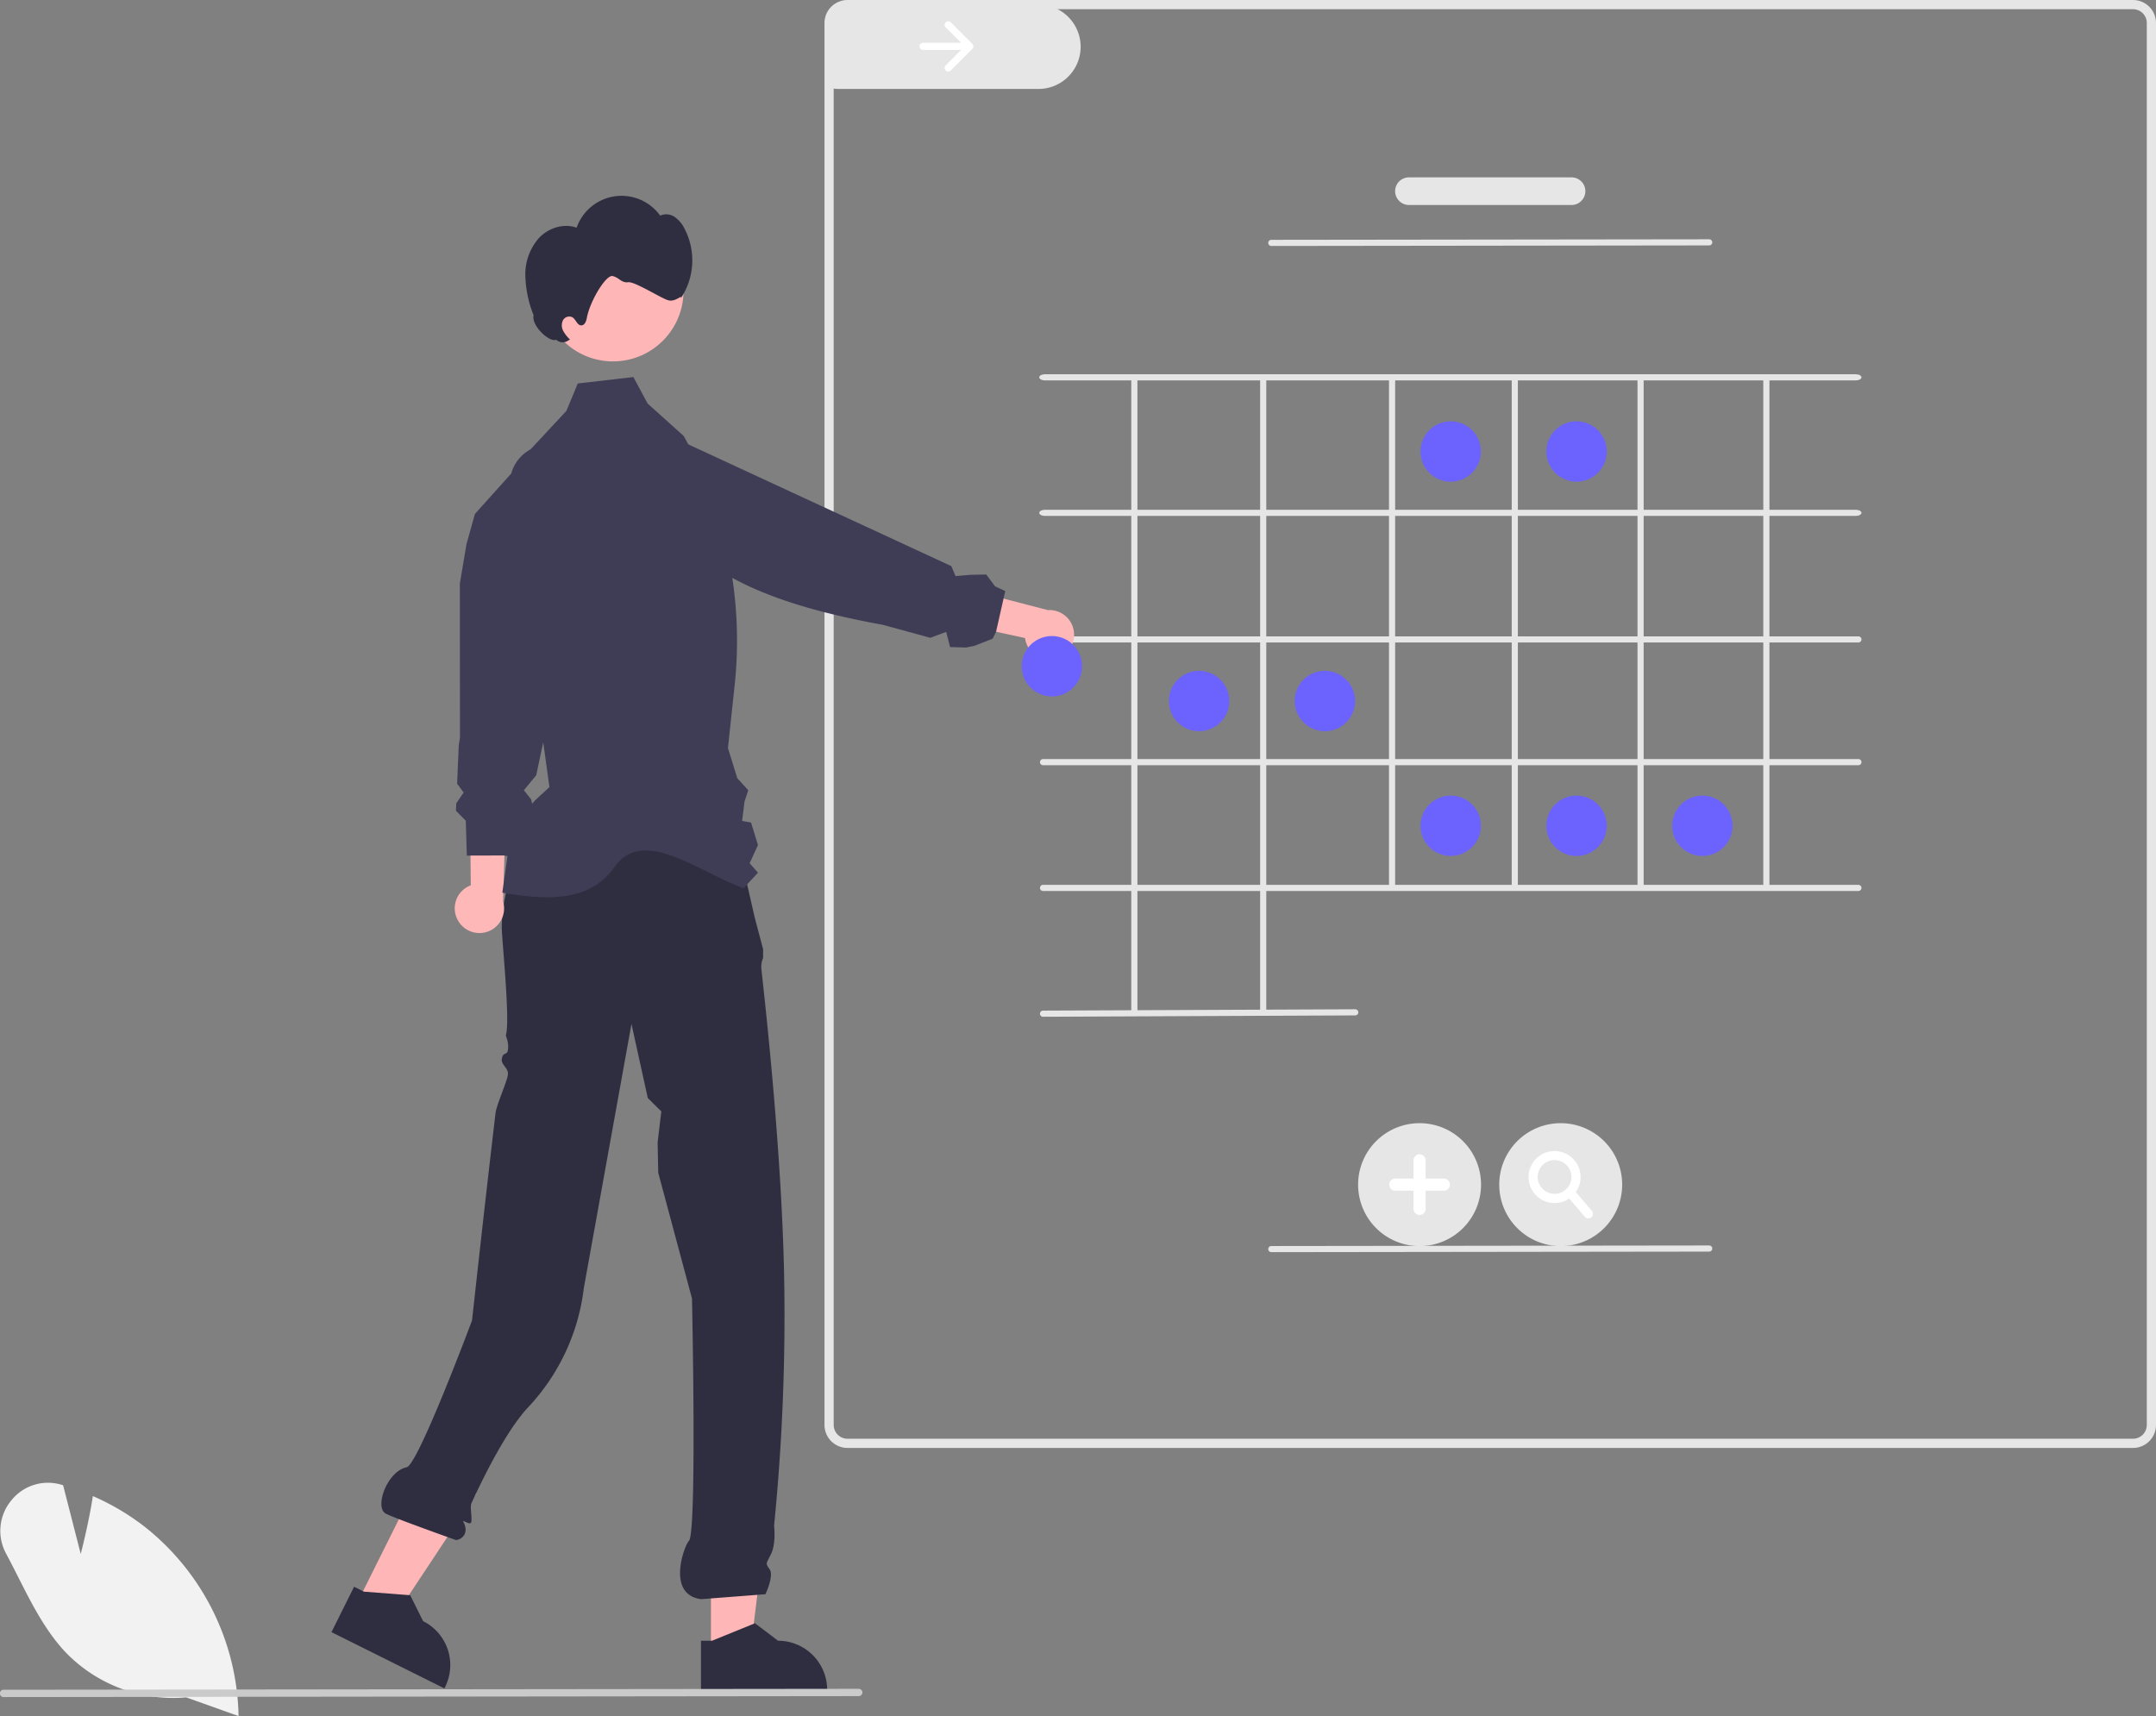 <svg id="bff36fba-3ef8-4288-b7b5-16bd064b41d0" data-name="Layer 1" xmlns="http://www.w3.org/2000/svg" width="702.74" height="559.403" viewBox="0 0 702.74 559.403"><rect x="0" y="0" width="702.74" height="559.403" fill="#808080" stroke="none"/><path d="M600.861,185.787a13.756,13.756,0,0,1-14.004,13.509H521.887c-.235-.006-.471-.012-.706-.03a12.815,12.815,0,0,1-1.811-.248V176.02a4.516,4.516,0,0,1,2.934-4.231h65.048A13.772,13.772,0,0,1,600.861,185.787Z" transform="translate(-248.63 -170.299)" fill="#e6e6e6"/><path d="M943.87,170.299h-419a7.242,7.242,0,0,0-2.64.49,7.481,7.481,0,0,0-4.86,7.01v457a7.503,7.503,0,0,0,7.5,7.5h419a7.503,7.503,0,0,0,7.5-7.5v-457A7.503,7.503,0,0,0,943.87,170.299Zm4.5,464.5a4.507,4.507,0,0,1-4.5,4.5h-419a4.507,4.507,0,0,1-4.5-4.5v-457a4.507,4.507,0,0,1,4.5-4.5h419a4.507,4.507,0,0,1,4.5,4.5Z" transform="translate(-248.63 -170.299)" fill="#e6e6e6"/><circle cx="472.858" cy="147.178" r="9.843" fill="#6c63ff"/><circle cx="513.871" cy="147.178" r="9.843" fill="#6c63ff"/><circle cx="390.833" cy="228.518" r="9.843" fill="#6c63ff"/><circle cx="431.846" cy="228.518" r="9.843" fill="#6c63ff"/><circle cx="472.858" cy="269.187" r="9.843" fill="#6c63ff"/><circle cx="513.871" cy="269.187" r="9.843" fill="#6c63ff"/><circle cx="554.883" cy="269.187" r="9.843" fill="#6c63ff"/><path d="M556.871,177.571a1.17,1.17,0,0,0-0,1.655l0.0 0,5.023,5.023h-12.386a1.17,1.17,0,0,0,0,2.34h12.386l-5.023,5.023a1.17,1.17,0,0,0,1.655,1.655h0l7.02-7.02a1.17,1.17,0,0,0,0-1.655l-7.02-7.02a1.17,1.17,0,0,0-1.655,0Z" transform="translate(-248.63 -170.299)" fill="#fff"/><path d="M853.517,338.477H589.222c-1.023,0-1.852-.448-1.852-1s.829-1,1.852-1H853.517c1.023,0,1.852.448,1.852,1S854.54,338.477,853.517,338.477Z" transform="translate(-248.63 -170.299)" fill="#e6e6e6"/><path d="M853.517,294.299H589.222c-1.023,0-1.852-.448-1.852-1s.829-1,1.852-1H853.517c1.023,0,1.852.448,1.852,1S854.54,294.299,853.517,294.299Z" transform="translate(-248.63 -170.299)" fill="#e6e6e6"/><path d="M854.369,379.739H588.607a1,1,0,0,1,0-2H854.369a1,1,0,0,1,0,2Z" transform="translate(-248.63 -170.299)" fill="#e6e6e6"/><path d="M854.369,419.739H588.607a1,1,0,0,1,0-2H854.369a1,1,0,0,1,0,2Z" transform="translate(-248.63 -170.299)" fill="#e6e6e6"/><path d="M854.369,460.739H588.607a1,1,0,0,1,0-2H854.369a1,1,0,0,1,0,2Z" transform="translate(-248.63 -170.299)" fill="#e6e6e6"/><path d="M823.37,458.679V293.918c0-.342.448-.62,1-.62s1,.278,1,.62V458.679c0,.342-.448.62-1,.62S823.37,459.021,823.37,458.679Z" transform="translate(-248.63 -170.299)" fill="#e6e6e6"/><path d="M782.37,458.679V293.918c0-.342.448-.62,1-.62s1,.278,1,.62V458.679c0,.342-.448.62-1,.62S782.37,459.021,782.37,458.679Z" transform="translate(-248.63 -170.299)" fill="#e6e6e6"/><path d="M741.37,458.679V293.918c0-.342.448-.62,1-.62s1,.278,1,.62V458.679c0,.342-.448.62-1,.62S741.37,459.021,741.37,458.679Z" transform="translate(-248.63 -170.299)" fill="#e6e6e6"/><path d="M701.37,458.679V293.918c0-.342.448-.62,1-.62s1,.278,1,.62V458.679c0,.342-.448.62-1,.62S701.37,459.021,701.37,458.679Z" transform="translate(-248.63 -170.299)" fill="#e6e6e6"/><path d="M659.37,500.522V294.075a1.032,1.032,0,0,1,2,0v206.446a1.032,1.032,0,0,1-2,0Z" transform="translate(-248.63 -170.299)" fill="#e6e6e6"/><path d="M617.37,500.522V294.075a1.032,1.032,0,0,1,2,0v206.446a1.032,1.032,0,0,1-2,0Z" transform="translate(-248.63 -170.299)" fill="#e6e6e6"/><path d="M588.607,501.74a1,1,0,0,1-.004-2l101.763-.441a1.026,1.026,0,0,1,1.004.996 1.0 1,0,0,1-.996,1.004l-101.763.441Z" transform="translate(-248.63 -170.299)" fill="#e6e6e6"/><path d="M663.007,250.477a1,1,0,0,1-.001-2l142.726-.178h.001a1,1,0,0,1,.001,2l-142.726.178Z" transform="translate(-248.63 -170.299)" fill="#e6e6e6"/><path d="M711.335,576.502a20.035,20.035,0,1,1,20.035-20.035A20.035,20.035,0,0,1,711.335,576.502Z" transform="translate(-248.63 -170.299)" fill="#e6e6e6"/><path d="M719.24,554.49h-5.929v-5.929a1.976,1.976,0,1,0-3.953,0v5.929h-5.929a1.976,1.976,0,0,0,0,3.953h5.929v5.929a1.976,1.976,0,0,0,3.953,0v-5.929h5.929a1.976,1.976,0,1,0,0-3.953Z" transform="translate(-248.63 -170.299)" fill="#fff"/><path d="M757.335,576.502a20.035,20.035,0,1,1,20.035-20.035A20.035,20.035,0,0,1,757.335,576.502Z" transform="translate(-248.63 -170.299)" fill="#e6e6e6"/><path d="M767.475,564.992l-5.219-6.11a8.476,8.476,0,1,0-2.144,2.109l5.082,5.949a1.5,1.5,0,1,0,2.281-1.948Zm-17.641-11.026a5.5,5.5,0,1,1,5.5,5.5A5.506,5.506,0,0,1,749.835,553.966Z" transform="translate(-248.63 -170.299)" fill="#fff"/><path d="M663.007,578.477a1,1,0,0,1-.001-2l142.726-.179h.001a1,1,0,0,1,.001,2l-142.726.179Z" transform="translate(-248.63 -170.299)" fill="#e6e6e6"/><polygon points="231.731 539.012 244.488 539.011 250.557 489.808 231.729 489.809 231.731 539.012" fill="#ffb6b6"/><path d="M477.112,705.144v16.53h41.13V721.154a16.013,16.013,0,0,0-16.01-16.01l-7.52-5.7-.39.16-13.62,5.54Z" transform="translate(-248.63 -170.299)" fill="#2f2e41"/><polygon points="116.468 522.427 127.885 528.117 155.266 486.788 138.415 478.39 116.468 522.427" fill="#ffb6b6"/><path d="M356.672,702.344l36.81,18.34.23-.46a16.002,16.002,0,0,0-7.18-21.47l-4.19-8.45-.44-.03-14.64-1.13-.3-.15L364.042,687.544Z" transform="translate(-248.63 -170.299)" fill="#2f2e41"/><path d="M489.013,444.844l-70.341,2.462-.49-.712s-6,14-6,26c0,3.99,2.775,30.085,1.364,35.022-.175.614,1.032,2.119.636,4.978-.257,1.855-1.674.428-2,3-.234,1.846,2.261,2.865,2,5-.285,2.333-3.717,9.889-4.026,12.484-3.289,27.626-7.667,67.648-7.667,67.648s-17.587,47.103-21.307,47.869c-6.245,1.284-10.46,12.639-7,15,1.648,1.124,22.945,8.689,22.945,8.689,1.17.212,4.831-1.624,2.499-5.967-.429-.799,2.131,1.235,2.557.278.453-1.018-.436-5.067.082-6.197,4.654-10.143,11.8-24.2,18.572-31.418a68.601,68.601,0,0,0,18.085-38.765l15.533-86.125,5.323,24.152,4.405,4.353-1.208,10.149.208,9.851,11,41s1.65,76.568-1,79c-1.435,1.317-7.525,17.538,4,19l20.938-1.615s2.821-5.945,1.411-8.061-1.326-1.538.395-5.001,1.016-9.33,1.016-9.33a691.206,691.206,0,0,0,3.241-82.993c-1.05-45.503-7.41-97.777-7.41-98.842a7.035,7.035,0,0,1,.586-3.173v-2.872l-2.702-10.177Z" transform="translate(-248.63 -170.299)" fill="#2f2e41"/><path d="M397.946,470.43a7.988,7.988,0,0,1,4.133-11.53l-.505-50.541,12.466,7.886-1.433,47.902a8.031,8.031,0,0,1-14.661,6.283Z" transform="translate(-248.63 -170.299)" fill="#ffb8b8"/><path d="M400.792,449.242l1.061-.051.126.003,3.926-.014,6.466-.014.468-.007.211.04,2.207.384.091-.592,4.303-8.219,3.308-4.551-1.204-5.362-2.374-2.957,4.032-4.886.509-2.413,3.375-15.87,11.186-52.639.001-.032.235-1.117,3.638-17.101-1.121-4.3-1.249-4.721a12.905,12.905,0,0,0-5.216-7.35,12.741,12.741,0,0,0-3.631-1.696,12.476,12.476,0,0,0-5.082-.418l-.019.006a12.872,12.872,0,0,0-2.833.685l-.364.142a12.948,12.948,0,0,0-1.477.711,12.749,12.749,0,0,0-6.09,7.739l-11.853,13.203-2.085,7.471-.67,2.399-2.149,12.79.032,50.333-.383,2.28-.544,12.636,2.126,2.897-2.402,3.511-.082,1.928-.016.496,3.207,3.257.205,7.025Z" transform="translate(-248.63 -170.299)" fill="#3f3d56"/><path d="M412.37,461.299c17.761,3.072,29.671,1.902,37-9,9.562-12.176,26.951,2.201,41.623,7.547l1.74-1.88,2.96-3.19-2.72-3.08,2.72-5.94-2.27-7.33-2.9-.53.78-6.31,1.22-3.69-3.58-3.93-3.04-9.81,2.19-20.53a136.761,136.761,0,0,0-16.62-81.22l-8.31-7.46-3.45-3.1-4.63-8.64-4.89.57-13.24,1.53-.45,1.08-3.25,7.84-11.807,12.682a17.263,17.263,0,0,0-4.543,13.468v0l.34,3.42.25,2.46,1.18,11.84,4.81,48.37.36,2.57,3.87,27.81c-6.29,6.08-6.673,4.753-9.343,15.453-.3,1.19-3.78,3.84-4,5C414.06,448.939,412.37,461.299,412.37,461.299Z" transform="translate(-248.63 -170.299)" fill="#3f3d56"/><circle cx="199.802" cy="94.813" r="22.996" fill="#ffb6b6"/><path d="M424.372,247.801c3.087-3.214,8.018-4.799,12.204-3.274a15.512,15.512,0,0,1,27.237-3.939,4.823,4.823,0,0,1,4.721.434,9.946,9.946,0,0,1,3.177,3.749,22.321,22.321,0,0,1-1.253,22.888c.9-1.817-1.63,1.313-4.097.493-2.118-.555-10.82-6.135-12.992-5.853-2.171.282-2.876-1.469-5-2-2.08-.665-7.392,7.935-8.456,13.626-.202,1.079-.691,2.418-1.788,2.443-1.351.03-1.755-1.904-2.895-2.631a2.325,2.325,0,0,0-3.088.946,3.791,3.791,0,0,0,.065,3.47,11.202,11.202,0,0,0,2.218,2.83l-.59.324a3.08,3.08,0,0,1-3.909-.265c-2.196.991-8.17-4.597-7.377-7.978a37.403,37.403,0,0,1-2.693-13.019A17.869,17.869,0,0,1,424.372,247.801Z" transform="translate(-248.63 -170.299)" fill="#2f2e41"/><path d="M593.063,384.876a7.988,7.988,0,0,1-10.323-6.593l-49.389-10.742,10.46-10.401,46.385,12.046A8.031,8.031,0,0,1,593.063,384.876Z" transform="translate(-248.63 -170.299)" fill="#ffb8b8"/><path d="M459.591,313.577a12.884,12.884,0,0,0-7.805,2.999,12.495,12.495,0,0,0-2.986,3.62,12.683,12.683,0,0,0-1.529,4.866l.001.01a12.806,12.806,0,0,0,6.651,12.561l16.27,8.817,2.061,1.114c13.863,14.129,37.238,21.515,64.129,26.415l15.46,4.229,5.197-1.929,1.258,4.941,5.175.169,2.814-.585,5.888-2.309,1.124-2.261-.001-.01,2.416-10.72.016-.071-.001-.01.563-2.453-3.32-1.536-2.888-3.858-5.223.105-4.763.415-1.395-3.264-60.358-27.93-12.498-5.789-.031-.018-.595-.279L468.918,313.272l-4.439.141Z" transform="translate(-248.63 -170.299)" fill="#3f3d56"/><circle cx="342.858" cy="217.178" r="9.843" fill="#6c63ff"/><path d="M309.323,723.609a48.675,48.675,0,0,1-39.259-14.645c-6.591-6.949-11.113-15.892-15.487-24.542-1.273-2.517-2.589-5.12-3.928-7.614A15.534,15.534,0,0,1,252.26,659.476a15.272,15.272,0,0,1,16.303-5.209l.638.184,5.744,22.414c.857-3.343,2.696-10.876,3.858-18.256l.098-.618.572.255a78.132,78.132,0,0,1,16.786,10.115,80.529,80.529,0,0,1,30.112,60.643l.015.697Z" transform="translate(-248.63 -170.299)" fill="#f2f2f2"/><path d="M528.57,723.199l-278.75.307a1.191,1.191,0,1,1,0-2.381l278.75-.307a1.191,1.191,0,0,1,0,2.381Z" transform="translate(-248.63 -170.299)" fill="#cacaca"/><path d="M760.87,237.119h-53a4.5,4.5,0,0,1,0-9h53a4.5,4.5,0,0,1,0,9Z" transform="translate(-248.63 -170.299)" fill="#e6e6e6"/></svg>
